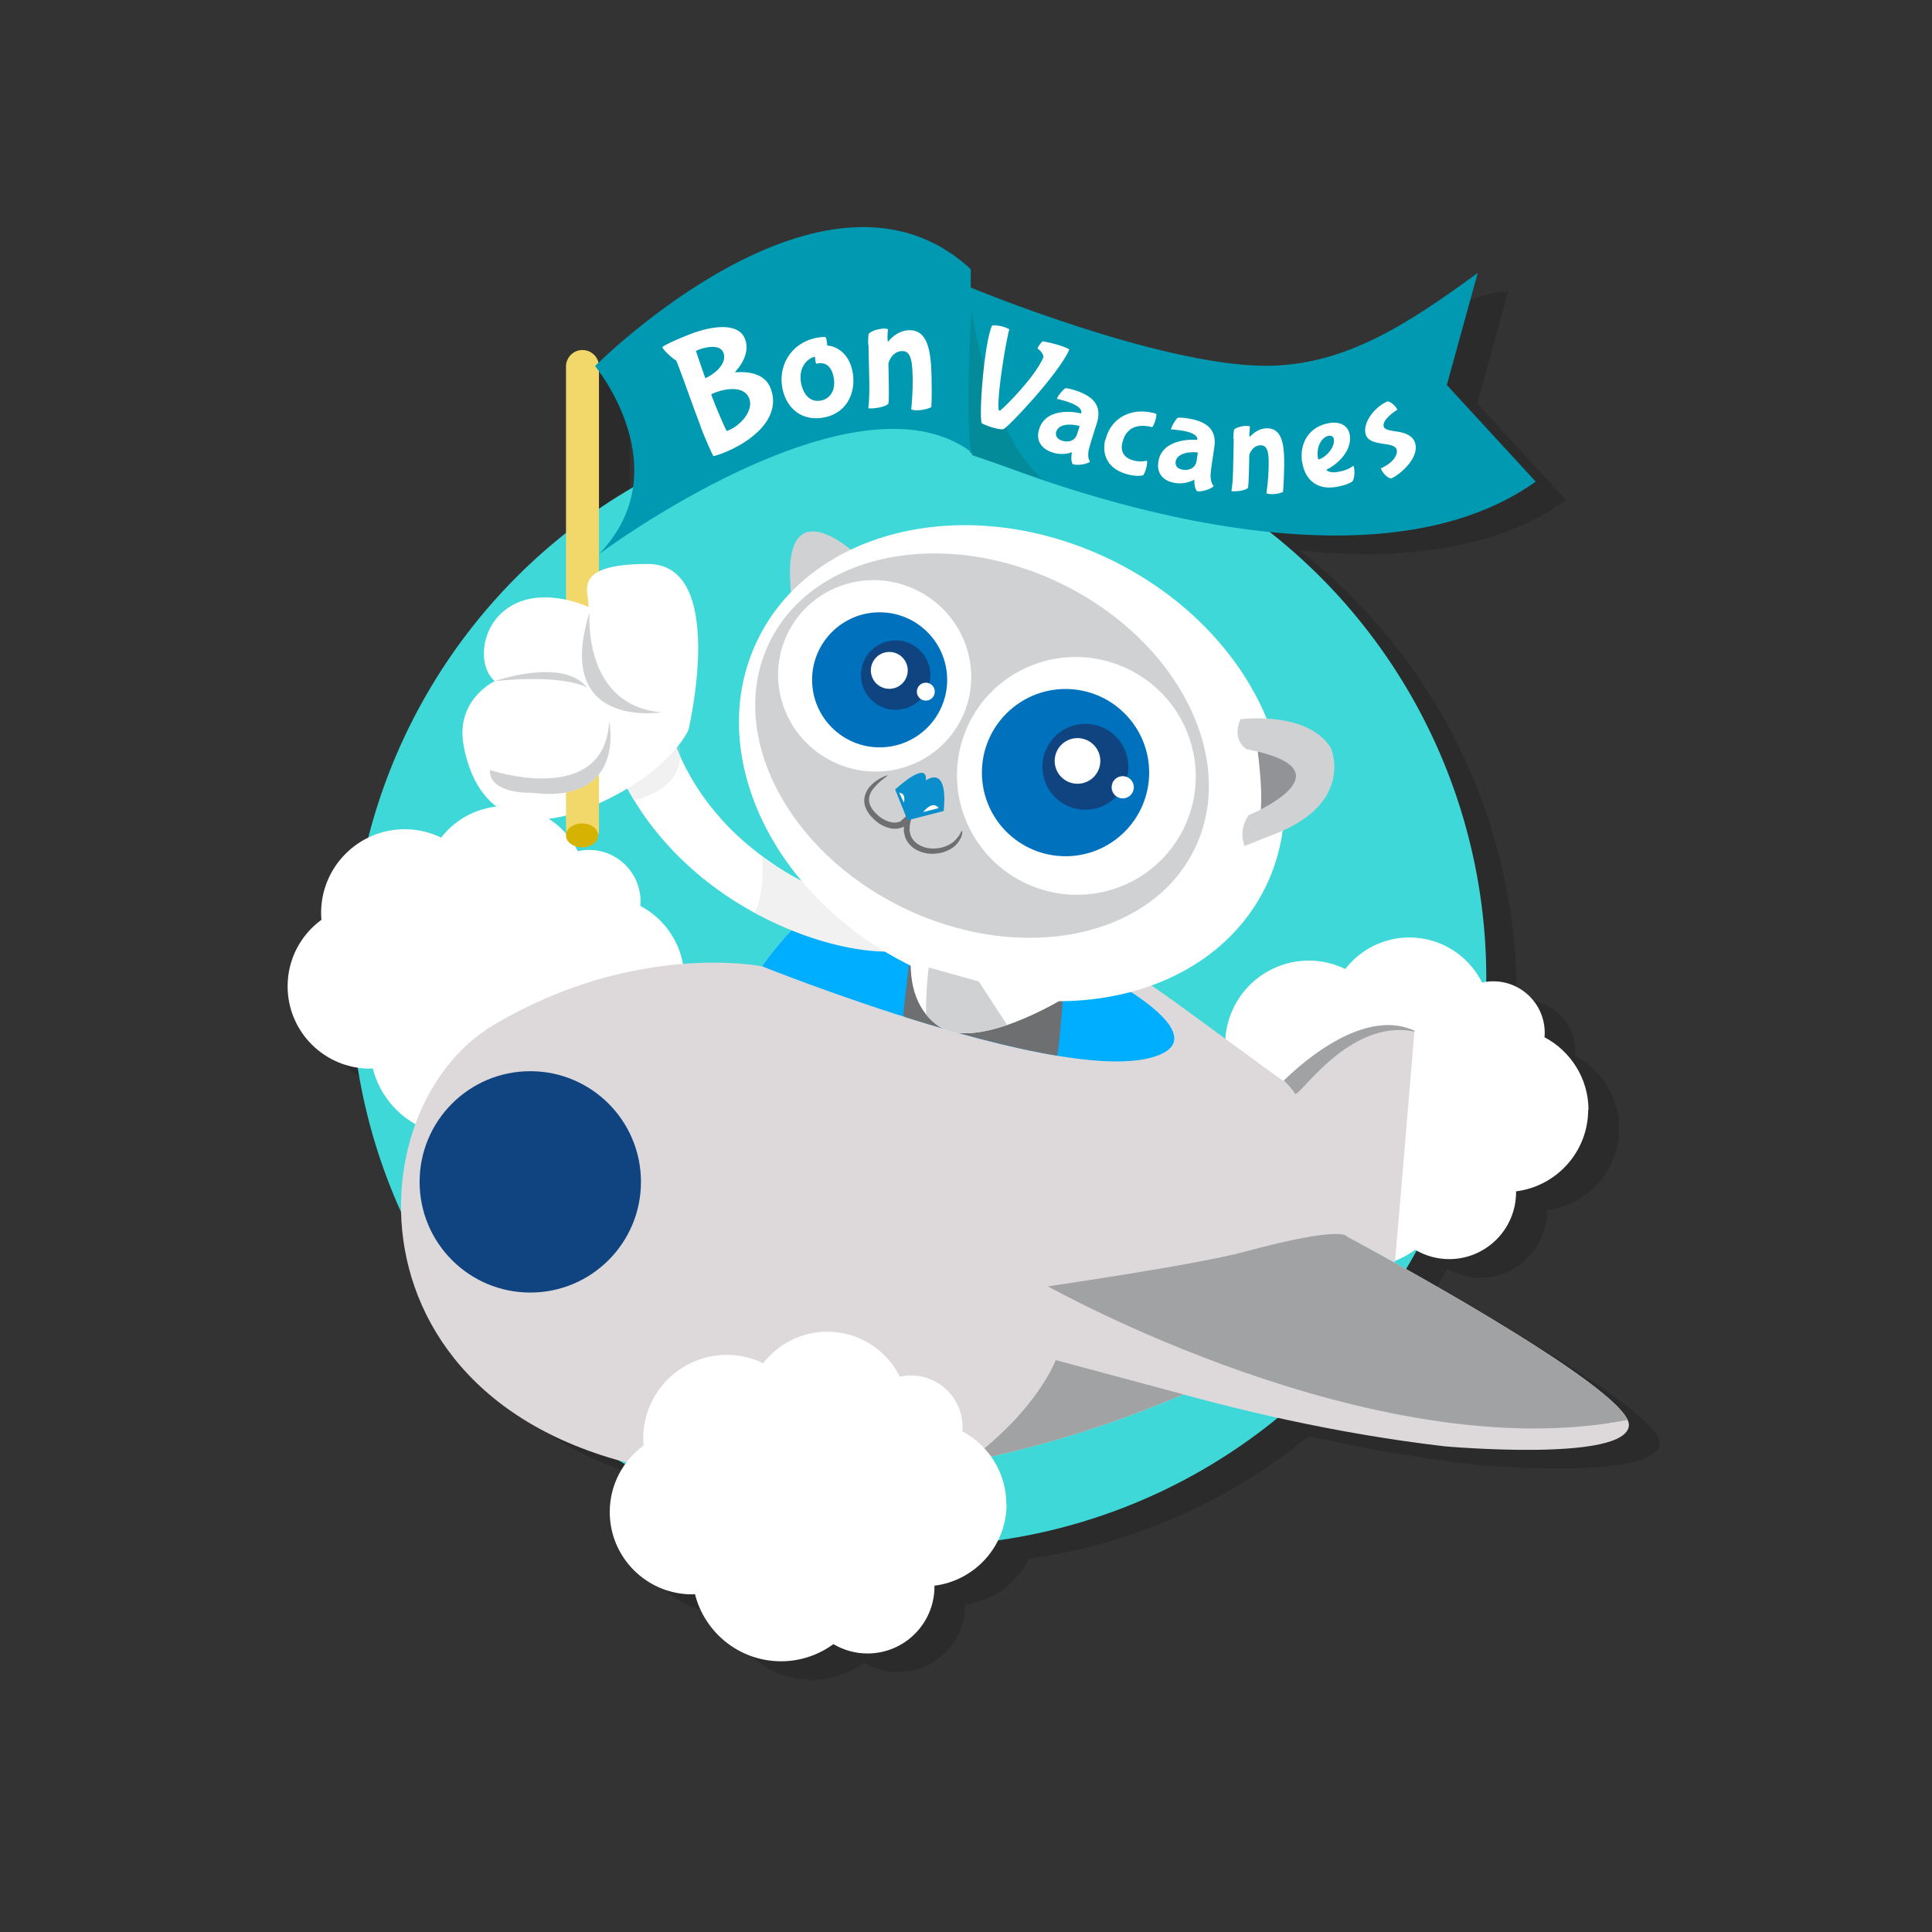 <svg xmlns="http://www.w3.org/2000/svg" width="250" height="250" viewBox="0 0 250 250"><rect x="0" y="0" width="250" height="250" fill="#333333" stroke="none"/><path d="M214.597 186.063s0-.002-.002-.002c-1.49-3.25-12.768-10.33-22.376-15.92l-.02-.01c-.52-.3-1.03-.59-1.53-.88l-.09-.05c-.48-.28-.96-.55-1.42-.81l-.16-.09-1.33-.75-.19-.1c-.42-.23-.83-.46-1.22-.68l-.24-.13-.1-.06c.47-.78.92-1.57 1.36-2.36 1.26.71 2.7 1.13 4.24 1.13 4.78 0 8.66-3.88 8.66-8.66l-.01-.09c5.26-.65 9.34-5.13 9.34-10.57 0-4.09-2.31-7.64-5.7-9.43.01-.19.03-.37.03-.56 0-3.68-2.99-6.66-6.67-6.66-.31 0-.61.03-.91.07 0-.16.01-.32.01-.48 0-23.43-10.97-44.28-28.05-57.73 12.28 1.26 25.09.19 34.44-6.52l-11.5-12.5 4-14.5c-9.7.25-18.12 13.03-27.08 13.8-10.94.94-35.44-7.39-38.35-8.39-.07-.38-.1-.6-.1-.6s-.02.21-.03.56l-.05-.02v-.79c-17.43-16.16-44.33 4.1-48.15 7.13-.2-.97-1.06-1.7-2.09-1.7-1.17 0-2.13.96-2.13 2.14V71.4C64.79 81.237 55.62 95 51.6 110.83c-3.6 1.764-6.08 5.45-6.08 9.73 0 .3.02.6.05.894-2.65 1.94-4.377 5.065-4.377 8.603 0 5.35 3.94 9.763 9.073 10.532 1.04 6.55 2.96 12.8 5.61 18.65.29 12.84 8.39 26.59 28.16 32.13.27.17.54.35.814.51-1.24 1.74-1.98 3.87-1.98 6.17 0 5.89 4.78 10.67 10.67 10.67.12 0 .24-.02.36-.02 1.26 4.98 5.76 8.68 11.14 8.68 2.53 0 4.86-.83 6.76-2.22 1.295.77 2.8 1.21 4.41 1.21 4.79 0 8.67-3.88 8.67-8.66 0-.03-.01-.06-.01-.09 3.645-.46 6.717-2.74 8.26-5.91 13.62-1.91 26.04-7.54 36.197-15.85 6.67 1.48 14 2.81 21.62 3.69 0 0 23.52 2.11 23.82-2.71.02-.21-.06-.45-.18-.71zM81.505 50.37c1.438 1.987 5.396 8.195 4.403 15.024-1.5.874-2.973 1.79-4.403 2.764v-17.79z" opacity=".15"/><path d="M94.93 55.74c-.9-2.575-2.086-6.308-2.666-7.97-.18-.52-.318-.843-.346-.857-.42-.203-1.57-1.362-1.68-1.674-.014-.05 0-.07 0-.07.115-.21 2.044-1.02 3.706-1.6 2.575-.9 6.206-1.45 7.017.88.69 1.97-1.03 3.83-1.38 4.16 0 0-.02.05-.02.07.46.03 3.65-.3 4.53 2.22 1.35 3.86-2.61 6.87-6.55 8.25-.58.2-1.08.31-1.08.31-.12-.08-1.14-2.68-1.51-3.74zm.03-10.122c-.228.08-.387.16-.4.187-.014.028 1.064 3.45 1.085 3.512.028.013.05.006.132-.023.603-.21 2.88-1.563 2.313-3.184-.405-1.164-2.298-.782-3.13-.492zm6.31 6.533c-.593-1.7-2.96-1.41-4.395-.91-.228.08-.49.2-.504.23-.02.01.06.24.19.59.41 1.16 1.38 3.67 1.68 4.19 0 0 .05.01.11-.01 1.77-.61 3.47-2.56 2.94-4.07zm4.365-1.2c-.452-2.64 1.046-5.76 4.646-6.37 0 0 1.05-.13 1.21-.02.03.02.07.15.1.3.05.28.07.66.07.79.22-.01 2.61.34 3.13 3.4.44 2.58-.76 5.35-3.77 5.87-2.91.5-4.9-1.23-5.36-3.94zm4.678-3.05l-.173.03c-.03-.04-.07-.14-.092-.27-.04-.24-.05-.55-.042-.64-1.04.18-2.265 1.37-1.91 3.45.038.22.446 2.6 2.527 2.25 1.02-.17 2.017-1.12 1.687-3.05-.32-1.86-1.542-1.83-1.997-1.76zm6.68-2.1c.04-.83.09-1.38.18-1.46.323-.29 1.24-.55 2.03-.52.197.01.46.07.456.13-.04.18-.11.72-.13 1.14-.02.35 0 .44.04.44.02 0 .07-.04.07-.04s1.12-1.33 2.77-1.25c2.74.13 2.63 3.74 2.45 7.5-.07 1.45-.19 2.57-.19 2.57-.01.11-.97.4-1.91.35-.42-.02-.72-.14-.72-.14.16-.98.33-2.29.4-3.74.1-2.13.1-3.8-1.11-3.86-1.43-.07-1.9 1.47-1.9 1.47 0-.02-.05 1.41-.12 2.8-.06 1.21-.14 2.37-.21 2.44-.46.42-1.7.51-2.29.48-.18 0-.33-.01-.33-.08.14-.7.25-1.9.31-3.24.08-1.73.11-3.65.17-4.94zm19.642 3.25c.078-.12.748.06 1.123.24.893.43.912.64.912.64-.31.65-6.023 6.8-6.336 6.91-.313.11-1.684-.48-1.684-.48-.502-.24-.7-.45-.7-.45.374-.78.806-6.97 1.372-8.16.023-.05.762-.21 1.945.35 0 0-.936 4.5-.967 5.86 0 0-.023.09.064.03.757-.53 3.777-4.1 4.27-4.92zm6.08 10.44c-.145.86-.02 1.24.146 1.54-.06.21-1.4.59-2.2.33-.07-.02-.32-.54-.12-1.49 0 0 .01-.03 0-.04-.02-.01-.06.02-.06.02s-1.14.43-2.41.02c-1.54-.49-2.22-1.6-1.75-3.06.97-2.99 5.05-2.11 5.4-2 .02.01.04 0 .04 0 .16-.5-.36-1.04-1.85-1.52-.46-.15-1.05-.3-1.27-.33h-.01c.16-.49.85-1.22 1.11-1.36.02-.01.41 0 1.24.27 2.61.84 3.49 2.2 2.82 4.28l-.28.87c-.28.86-.69 2.14-.75 2.52zm-1.29-2.68c.065-.2.122-.37.104-.38-.62-.2-2.62-.5-3.02.73-.14.43.02.94.79 1.19.44.15 1.54.25 1.91-.88l.21-.65zm3.452 1.45c.717-2.99 3.455-4.15 6.098-3.51.316.08.402.1.47.13.058.07.032.33-.038.62-.113.48-.344 1.05-.486 1.11l-.12-.03c-.66-.16-3.08-.64-3.72 2.03-.23 1 .07 1.98 1.55 2.34.93.22 1.57.01 1.63.02.08.13.04.47-.05.84-.11.48-.31.98-.45 1.06 0 0-.66.2-1.79-.08-2.83-.68-3.51-2.65-3.06-4.51zm13.576 4.47c-.008.88.174 1.23.387 1.5-.033.22-1.29.8-2.127.67-.07-.01-.398-.48-.357-1.45 0 0 .006-.03-.012-.04-.018 0-.06.03-.06.03s-1.058.61-2.374.4c-1.602-.25-2.45-1.23-2.215-2.75.482-3.11 4.656-2.88 5.012-2.83.018.01.04-.01.04-.01.08-.51-.524-.97-2.073-1.21-.48-.07-1.09-.13-1.31-.13h-.017c.08-.51.645-1.34.873-1.52.02-.01.41-.06 1.266.07 2.703.42 3.79 1.63 3.457 3.78l-.14.91c-.14.89-.346 2.22-.35 2.61zm-1.697-2.45c.033-.21.06-.39.043-.39-.65-.1-2.67-.09-2.87 1.19-.07.45.16.92.96 1.05.46.08 1.56.01 1.75-1.16l.1-.67zm4.64-2.17c.02-.68.054-1.13.13-1.2.26-.24 1.006-.47 1.652-.45.162.01.377.05.375.1-.02.15-.074.59-.086.94-.01.29.006.36.043.36.018 0 .055-.03.055-.03s.902-1.1 2.252-1.06c2.248.08 2.2 3.03 2.098 6.11-.04 1.19-.125 2.11-.125 2.11-.004.09-.785.33-1.56.31-.343-.01-.59-.11-.59-.11.116-.8.243-1.88.284-3.07.06-1.74.033-3.11-.957-3.15-1.17-.04-1.535 1.23-1.535 1.23 0-.02-.02 1.15-.06 2.29-.034.99-.085 1.94-.14 2-.373.35-1.385.44-1.87.43-.144-.01-.27-.01-.27-.06.11-.57.18-1.56.218-2.66.05-1.42.047-2.99.085-4.05zm8.884 3.06c-.333-2.32.79-4.64 3.677-5.05.838-.12 2.297.04 2.523 1.62.217 1.52-.89 3.33-3.057 4.44.016.11.443.43 1.37.3.765-.11 1.565-.37 2.07-.78 0 0 .015-.02.032-.02.035 0 .086.23.102.33.06.43.06 1.19-.217 1.67 0 0-.547.5-2.275.75-2.495.36-3.93-1.15-4.226-3.23zm3.515-3.39c-.963.14-1.674 1.4-1.473 2.81.03.2.037.25.107.24.74-.12 2.16-1.42 1.99-2.61-.06-.37-.36-.47-.63-.44zm7.985 5.57c-.165.07-.944-.41-1.28-1.19l-.05-.11c1.897-.83 2.274-1.99 2.046-2.52-.416-.96-3.28-.32-3.898-1.74-.594-1.37.896-3.59 2.762-4.4.182-.08.986.37 1.313 1.08-.248.1-2.145 1.34-1.766 2.22.36.83 3.143.19 3.938 1.88.84 1.93-1.777 4.23-3.064 4.79z" opacity=".15"/><circle fill="#3FD8D8" cx="118.848" cy="126.57" r="73.478"/><path fill="#FFF" d="M88.55 126.653c0-4.095-2.31-7.646-5.694-9.434.016-.19.028-.38.028-.57 0-3.69-2.985-6.67-6.667-6.67-.495 0-.976.06-1.44.16-1.72-3.45-5.275-5.83-9.394-5.83-3.38 0-6.378 1.6-8.3 4.08-1.422-.69-3.013-1.09-4.7-1.09-5.983 0-10.833 4.85-10.833 10.83 0 .3.02.6.045.89-2.65 1.94-4.378 5.06-4.378 8.6 0 5.89 4.775 10.66 10.667 10.66.122 0 .24-.02.36-.02 1.258 4.99 5.762 8.68 11.14 8.68 2.53 0 4.863-.83 6.763-2.22 1.292.76 2.794 1.21 4.404 1.21 4.79 0 8.67-3.88 8.67-8.67v-.1c5.26-.66 9.34-5.14 9.34-10.58zm117.002 17c0-4.095-2.31-7.646-5.695-9.434.016-.19.03-.38.03-.57 0-3.69-2.986-6.67-6.668-6.67-.5 0-.98.06-1.44.16-1.73-3.45-5.28-5.83-9.4-5.83-3.38 0-6.38 1.6-8.3 4.08-1.43-.69-3.02-1.09-4.7-1.09-5.99 0-10.84 4.85-10.84 10.83 0 .3.02.6.04.89-2.65 1.94-4.38 5.06-4.38 8.6 0 5.89 4.77 10.66 10.66 10.66.12 0 .24-.02.36-.02 1.26 4.99 5.76 8.68 11.14 8.68 2.53 0 4.86-.83 6.76-2.22 1.29.76 2.79 1.21 4.4 1.21 4.78 0 8.66-3.88 8.66-8.67 0-.04-.01-.07-.01-.1 5.27-.66 9.34-5.14 9.34-10.58z"/><path fill="#DDD9DA" d="M180.933 164.844s-37.086 28.945-85.33 26.533c-51.233-2.562-51.133-47.303-31.658-58.795 18.393-10.854 34.674-7.538 34.674-7.538s7.23-10.947 15.07-11.156c22.61-.603 40.02 18.77 61.43 32.036"/><path fill="#00AEFF" d="M150.026 136.5c11.308-4.672-30.453-22.46-40.553-21.255 0 0-.288.03-.753.108-5.673 3.02-10.1 9.69-10.1 9.69s40.1 16.132 51.406 11.458z"/><path fill="#DDD9DA" d="M133.595 174.19s24.725 9.648 53.367 12.965c0 0 23.52 2.11 23.82-2.713.3-4.824-36.483-24.423-36.483-24.423m-9.05-19.3s9.95-10.96 17.79-7.34l-2.52 29.9"/><circle fill="#0F4481" cx="68.618" cy="152.934" r="14.322"/><path fill="#FFF" d="M116.536 118.49l.076.124c.026.048.19.29.12.223-.024-.035-.01.023-.05-.075-.02-.06-.083-.395.08-.783.174-.39.4-.51.355-.5-.025 0-.242.06-.528.1-.59.08-1.49.07-2.48-.06-2.01-.25-4.48-.91-6.99-1.94-2.52-1.02-5.11-2.4-7.48-4.06-2.38-1.65-4.55-3.55-6.31-5.53-1.78-1.98-3.17-4.02-4.17-5.84-1.02-1.83-1.65-3.44-2.05-4.58-.2-.57-.35-1.03-.43-1.34l-.15-.48-7.93 2.55s.08.2.22.59.35.95.66 1.66c.6 1.41 1.54 3.41 2.96 5.62 1.4 2.21 3.29 4.63 5.61 6.89 2.31 2.27 5.03 4.37 7.94 6.11 2.9 1.75 5.99 3.15 9 4.16 3.01 1 5.94 1.61 8.62 1.77 1.35.07 2.63.04 3.93-.22.65-.14 1.3-.32 2.02-.7.68-.37 1.51-1.03 1.96-2.05.45-1.02.36-2.01.21-2.58-.16-.62-.35-.98-.55-1.33-.23-.41-.25-.38-.32-.5l-.08-.12-4.28 2.83z"/><path fill="#D0D1D2" d="M97.66 118.14c2.41 1.315 4.904 2.407 7.35 3.22 3.012 1.006 5.94 1.618 8.624 1.778 1.35.072 2.63.048 3.932-.217.65-.13 1.307-.31 2.02-.69.685-.36 1.514-1.02 1.966-2.04.458-1.01.362-2 .21-2.57-.154-.62-.344-.97-.544-1.33-.23-.4-.247-.38-.32-.49l-.082-.11-4.152 2.75c.008-.12.032-.27.1-.43.173-.38.398-.5.354-.49-.025.01-.242.07-.528.1-.585.08-1.482.07-2.477-.05-2.01-.25-4.476-.91-6.988-1.93-2.52-1.02-5.104-2.4-7.477-4.05-.356-.24-.695-.51-1.042-.76.218 2.41.043 5-.945 7.37zm19.022.622l-.01-.05c.05.08.105.17.06.125-.024-.035-.01.023-.05-.075zM87.93 96.552s1.452 5.075-5.745 6.968c0 0-2.15-2.887-2.7-4.954" opacity=".3"/><path fill="#6D6F71" d="M118.156 125.102l-.542-.208-.753 6.482.25.227c6.41 2.023 13.52 3.985 19.72 5.01.44-3.21.7-7.348.7-7.348l-19.36-4.163z"/><path fill="#D0D1D2" d="M110.53 71.49s-9.914-9.11-8.09 5.987l2.497-.99 5.592-4.997z"/><ellipse transform="rotate(115.83 130.91 98.75)" fill="#FFF" cx="130.914" cy="98.746" rx="29.282" ry="36.547"/><ellipse transform="rotate(115.83 127.08 96.48)" fill="#D0D1D2" cx="127.085" cy="96.482" rx="23.33" ry="30.583"/><ellipse transform="rotate(115.82 113.18 87.46)" fill="#FFF" cx="113.176" cy="87.461" rx="12.351" ry="12.531"/><ellipse transform="rotate(115.83 139.28 100.4)" fill="#FFF" cx="139.281" cy="100.399" rx="15.365" ry="15.468"/><path fill="#919396" d="M162.62 96.257c-.002-.013 1.147 7.854.232 9.803l1.688-1.086s11.9-6.718-1.92-8.717z"/><path fill="#D0D1D2" d="M160.515 93.067s8.664-1.153 11.697 3.718c0 0 3.344 7.504-8.233 11.507l-2.91 1.182s-.94-1.782.48-3.973c0 0 13.99-5.82-.25-8.56 0 0-1.97-1.13-.79-3.86z"/><circle fill="#0071BC" cx="137.88" cy="99.976" r="10.821"/><path fill="#0F4481" d="M143.765 94.766c-2.462-1.833-5.944-1.324-7.777 1.138-1.835 2.463-1.325 5.944 1.136 7.776 2.463 1.837 5.946 1.326 7.78-1.135 1.832-2.462 1.324-5.944-1.14-7.78z"/><circle fill="#FFF" cx="139.428" cy="98.464" r="2.954"/><circle fill="#FFF" cx="145.28" cy="101.872" r="1.439"/><circle fill="#0071BC" cx="113.824" cy="87.969" r="8.739"/><circle fill="#0F4481" cx="115.896" cy="87.36" r="4.489"/><circle fill="#FFF" cx="115.075" cy="86.748" r="2.386"/><circle fill="#FFF" cx="119.802" cy="89.5" r="1.161"/><path fill="#6D6F71" d="M114.89 100.352c-.022-.048-.292.016-.73.23-.433.215-1.056.574-1.65 1.255-.405.492-.738 1.207-.67 2 .09.784.55 1.495 1.1 2.037.552.564 1.266 1.056 2.128 1.27.212.067.437.096.672.09.23.024.465-.01.7-.08.116-.034.242-.044.347-.104l.16-.09.01-.01c.01-.01.01-.008.01-.008s.002 0 0 0l-.01.677.156.66c.295.88 1.01 1.51 1.752 1.83.747.34 1.536.42 2.255.34.725-.05 1.39-.29 1.943-.62.775-.45 1.137-1.13 1.337-1.56.124-.48.158-.74.102-.76-.058-.01-.2.21-.395.61-.27.34-.635.87-1.333 1.2-.487.26-1.07.44-1.704.47-.626.05-1.308-.05-1.914-.34-.606-.28-1.127-.77-1.342-1.43l-.115-.51.01-.55c.04-.43.18-.85.27-1.28l.15-.65.07-.32.03-.14v-.04l-.03.04-.07.07-.17.19c-.36.4-.7.81-1.11 1.15l-.28.26-.11.07c-.07.05-.16.04-.24.07-.16.05-.33.08-.5.06-.17.01-.34-.01-.51-.07-.69-.17-1.31-.56-1.8-1.05-.51-.48-.86-1.04-.95-1.61-.07-.57.14-1.12.48-1.57.96-1.24 2.01-1.71 1.91-1.85z"/><path fill="#0B8ECC" d="M119.805 100.992s2.913-2.245 2.307 3.95l-4.678 1.204-1.6-3.987s4.237-3.94 3.97-1.17z"/><path fill="#FFF" d="M121.47 104.57l-2.007.51s1.182-1.6 2.006-.51zm-4.51-.7l-.6-1.297s.913 0 .6 1.296z"/><path fill="#A0A2A3" d="M152.196 180.818c.563-.24.94-.39.94-.39L136.61 176s-2.363 6.487-11.42 13.126c10.085-2 19.197-5.044 27.006-8.308z"/><path fill="#FFF" d="M118.066 122.33s-1.508 6.935 3.316 10.402c4.825 3.468 16.132-3.468 16.132-3.468l-1.207-2.26-18.24-4.674z"/><path fill="#D0D1D2" d="M130.317 132.63l-3.658-5.626-6.49-1.81s-.39 3.006-.33 6.08c.42.527.93 1.02 1.54 1.458 2.19 1.58 5.73.997 8.93-.1z"/><path fill="#A0A2A3" d="M135.604 166.45s42.213 23.722 74.977 17.29l.02-.01c-2.63-5.772-36.3-23.71-36.3-23.71s-.23-1.56-13.26 1.96c-6.23 1.682-25.43 4.47-25.43 4.47zm30.532-26.63c.504.498 1.187 1.22 1.43 1.707.387.773 6.94-9.84 15.47-8.04l.008-.102c-6.445-2.973-14.31 3.895-16.908 6.435z"/><path fill="#F2D86B" d="M77.506 101.665c0 1.178-.955 2.133-2.133 2.133s-2.133-.955-2.133-2.133V47.427c0-1.18.956-2.133 2.133-2.133 1.178 0 2.133.954 2.133 2.133v54.238z"/><path fill="#FFF" d="M76.135 78.538s-6.704-3.2-11.122.686c-2.87 2.523-3.123 7.084-.99 8.912 0 0-5.104 2.362-4.037 8.304 1.066 5.94 5.133 12.84 16.606 7.923 10.13-4.343 12.493-9.903 12.493-9.903s5.104-21.482-5.256-21.482-7.39 3.884-7.7 5.56z"/><path fill="#D0D1D2" d="M76.288 79.225s-.99 12.036 9.293 12.95c0 0-14.06 2.285-9.29-12.95z"/><path fill="#D0D1D2" d="M64.023 88.136s8.81-3.122 11.96.84c0 0-2.794-1.78-11.96-.84zM63.39 99.64s14.828 4.977 15.437-6.297c0 0 2.336 10.767-10.056 9.243 0 0-5.48.202-5.38-2.946z"/><path fill="#F2D86B" d="M73.24 102.544v4.866c0 1.18.956 2.133 2.133 2.133s2.133-.954 2.133-2.133v-7.22c-.864 1.094-2.208 1.984-4.266 2.354z"/><ellipse fill="#D6B303" cx="75.323" cy="108.097" rx="2.083" ry="1.549"/><path fill="#0099B2" d="M77.506 71.702s32.942-24.55 48.162-13.218l-.053-15.797v-7.854C106.815 17.403 77 47.368 77 47.368s11.07 13.364.506 24.334z"/><path fill="#0099B2" d="M125.46 58.526s48.59 21.46 73.258 3.792l-11.5-12.5 4-14.5c-8.72 6.35-17.052 12.015-27.386 12.015-13.842 0-38.332-10.167-38.332-10.167s-.954 17.93.063 21.264"/><path fill="#048B99" d="M125.688 40.118s-.9 15.447.115 18.782c0 0 9.22 3.172 9.197 3.155-6.75-5.312-9.312-21.937-9.312-21.937z"/><path fill="#FFF" d="M130.22 194.652c0-4.095-2.31-7.646-5.696-9.434.016-.188.028-.375.028-.566 0-3.683-2.985-6.667-6.667-6.667-.495 0-.976.058-1.44.16-1.72-3.45-5.275-5.827-9.394-5.827-3.38 0-6.37 1.604-8.29 4.084-1.42-.688-3.01-1.084-4.7-1.084-5.98 0-10.83 4.85-10.83 10.834 0 .303.02.6.05.897-2.65 1.94-4.38 5.06-4.38 8.6 0 5.89 4.78 10.66 10.67 10.66.13 0 .24-.02.36-.02 1.26 4.99 5.77 8.68 11.14 8.68 2.53 0 4.87-.83 6.77-2.22 1.29.76 2.8 1.21 4.41 1.21 4.79 0 8.67-3.88 8.67-8.67 0-.03-.01-.06-.01-.1 5.26-.66 9.34-5.14 9.34-10.58zM90.727 55.35c-.975-2.548-2.27-6.246-2.9-7.89-.195-.514-.342-.835-.37-.848-.426-.19-1.61-1.316-1.728-1.625-.02-.04-.01-.07-.01-.07.11-.206 2.01-1.076 3.66-1.704 2.54-.975 6.16-1.626 7.04.676.74 1.95-.93 3.86-1.27 4.2 0 0-.03.05-.02.08.45.01 3.64-.4 4.59 2.08 1.46 3.82-2.41 6.95-6.32 8.44-.58.22-1.07.34-1.07.34-.12-.07-1.23-2.65-1.63-3.69zm-.267-10.12c-.225.086-.38.17-.394.198s1.166 3.418 1.19 3.48c.027.012.048.004.13-.027.596-.23 2.833-1.65 2.22-3.25-.44-1.15-2.323-.71-3.145-.4zm6.504 6.348c-.645-1.686-3.004-1.325-4.422-.783-.226.087-.486.21-.5.238-.02.01.067.235.2.584.44 1.15 1.482 3.627 1.797 4.143 0 0 .04.005.11-.02 1.74-.667 3.38-2.66 2.81-4.16zm4.286-1.315c-.558-2.625.816-5.794 4.388-6.55 0 0 1.042-.177 1.198-.075.026.017.075.14.107.292.06.28.094.654.1.788.22-.024 2.612.233 3.256 3.267.54 2.56-.55 5.376-3.54 6.01-2.89.61-4.95-1.043-5.52-3.732zm4.55-3.236l-.17.037c-.032-.04-.076-.142-.103-.27-.05-.238-.07-.548-.068-.64-1.04.22-2.21 1.46-1.78 3.524.04.215.54 2.582 2.61 2.144 1.01-.214 1.97-1.205 1.56-3.12-.4-1.85-1.62-1.77-2.07-1.675zm6.542-2.392c-.008-.836.01-1.387.096-1.476.305-.32 1.204-.63 1.997-.64.198 0 .462.04.463.1-.02.17-.06.72-.055 1.14.003.35.026.44.07.44.022 0 .065-.05.065-.05s1.042-1.4 2.693-1.42c2.75-.03 2.86 3.58 2.89 7.34.02 1.45-.04 2.57-.04 2.57 0 .11-.94.45-1.89.46-.41 0-.72-.11-.72-.11.1-.99.2-2.32.19-3.77-.02-2.13-.12-3.81-1.33-3.79-1.43.01-1.81 1.58-1.81 1.58 0-.02.04 1.41.05 2.79.02 1.21 0 2.37-.06 2.44-.43.44-1.67.61-2.26.61-.18 0-.33 0-.33-.06.11-.71.14-1.92.13-3.26-.02-1.74-.1-3.65-.11-4.95zM127.04 54.78c-.4-.88.286-10.264 1.32-12.64.02-.05.987-.102 1.91.3 0 0 .347.152.325.2-.27.806-1.516 7.727-1.393 10.195 0 0 .012.24.088.294.066.02.21-.03.26-.11.512-.41 4.32-4.15 5.455-6.76.115-.27-.37-.95-.738-1.15-.002-.04.014-.08.035-.13.12-.28.516-.78.625-.81 0 0 1.7.25 3.22.91 0 0 .23.14.218.17-1.36 3.12-7.91 10.05-8.525 10.29-.818.07-2.02-.41-2.615-.67-.1-.05-.176-.1-.184-.12zm13.84 3.41c-.142.86-.02 1.24.15 1.54-.065.207-1.4.592-2.204.334-.068-.022-.318-.537-.125-1.496 0 0 .01-.034 0-.04-.02-.005-.06.018-.06.018s-1.14.43-2.41.022c-1.54-.495-2.22-1.602-1.76-3.06.97-2.998 5.05-2.123 5.39-2.013.02.005.04-.006.04-.006.16-.5-.36-1.05-1.85-1.53-.46-.15-1.05-.3-1.27-.34l-.02-.01c.16-.5.85-1.23 1.1-1.37.03-.02.42 0 1.24.26 2.61.83 3.49 2.19 2.83 4.27l-.28.87c-.27.86-.68 2.14-.75 2.52zm-1.292-2.682c.064-.206.12-.377.104-.383-.617-.198-2.617-.5-3.014.735-.137.428.02.933.793 1.18.45.143 1.55.25 1.91-.88l.21-.652zm3.452 1.432c.712-2.996 3.45-4.158 6.095-3.53.316.076.404.097.47.13.058.07.034.324-.036.62-.12.474-.35 1.05-.49 1.107l-.12-.03c-.67-.157-3.09-.64-3.73 2.04-.24 1 .06 1.978 1.55 2.332.93.22 1.57 0 1.62.01.08.13.03.47-.05.84-.12.47-.31.98-.46 1.05 0 0-.66.19-1.8-.08-2.84-.68-3.52-2.65-3.08-4.51zm13.606 4.446c-.006.873.178 1.23.39 1.498-.032.213-1.286.805-2.124.677-.07-.01-.398-.47-.36-1.45 0 0 .007-.03-.01-.04-.02 0-.06.03-.06.03s-1.06.61-2.375.4c-1.602-.24-2.45-1.23-2.22-2.74.474-3.11 4.647-2.89 5.003-2.84.018 0 .037-.01.037-.01.08-.51-.525-.97-2.072-1.21-.48-.07-1.092-.13-1.31-.12h-.02c.08-.51.644-1.34.872-1.52.02-.01.41-.06 1.264.07 2.71.41 3.8 1.62 3.47 3.77l-.14.91c-.13.89-.34 2.23-.34 2.61zm-1.7-2.445c.03-.21.058-.39.04-.39-.64-.1-2.664-.08-2.86 1.2-.067.45.17.92.97 1.04.463.07 1.566 0 1.746-1.17l.103-.67zm4.644-2.18c.02-.68.053-1.13.127-1.2.26-.24 1.006-.47 1.654-.45.16.01.38.05.38.1-.02.15-.07.59-.08.94-.01.29.01.36.05.36.02 0 .06-.03.06-.03s.9-1.1 2.25-1.06c2.25.07 2.21 3.03 2.11 6.1-.03 1.19-.12 2.11-.12 2.11 0 .09-.78.34-1.56.31-.34-.01-.59-.11-.59-.11.12-.8.24-1.88.28-3.07.06-1.74.03-3.11-.96-3.14-1.17-.03-1.53 1.23-1.53 1.23 0-.01-.02 1.16-.05 2.29-.03.99-.08 1.94-.13 2-.37.35-1.38.45-1.87.43-.14 0-.27-.01-.26-.06.11-.57.18-1.56.21-2.66.05-1.41.05-2.98.08-4.04zm8.898 3.03c-.344-2.31.768-4.64 3.65-5.07.838-.12 2.297.03 2.533 1.61.23 1.52-.87 3.33-3.03 4.46.02.11.45.43 1.37.29.77-.11 1.57-.37 2.07-.79 0 0 .02-.02.04-.02.04 0 .09.23.11.33.07.43.07 1.2-.21 1.67 0 0-.54.5-2.27.76-2.49.37-3.93-1.13-4.24-3.21zm3.498-3.41c-.963.15-1.666 1.41-1.457 2.82.02.2.03.25.1.24.74-.13 2.15-1.43 1.97-2.62-.06-.37-.36-.47-.63-.43zm8.026 5.52c-.164.08-.947-.4-1.29-1.18l-.054-.11c1.893-.84 2.26-2.01 2.025-2.53-.424-.95-3.28-.29-3.91-1.71-.607-1.36.865-3.59 2.723-4.42.182-.08.992.37 1.322 1.07-.246.11-2.133 1.37-1.746 2.24.365.83 3.145.16 3.953 1.85.856 1.93-1.74 4.24-3.023 4.81z"/></svg>